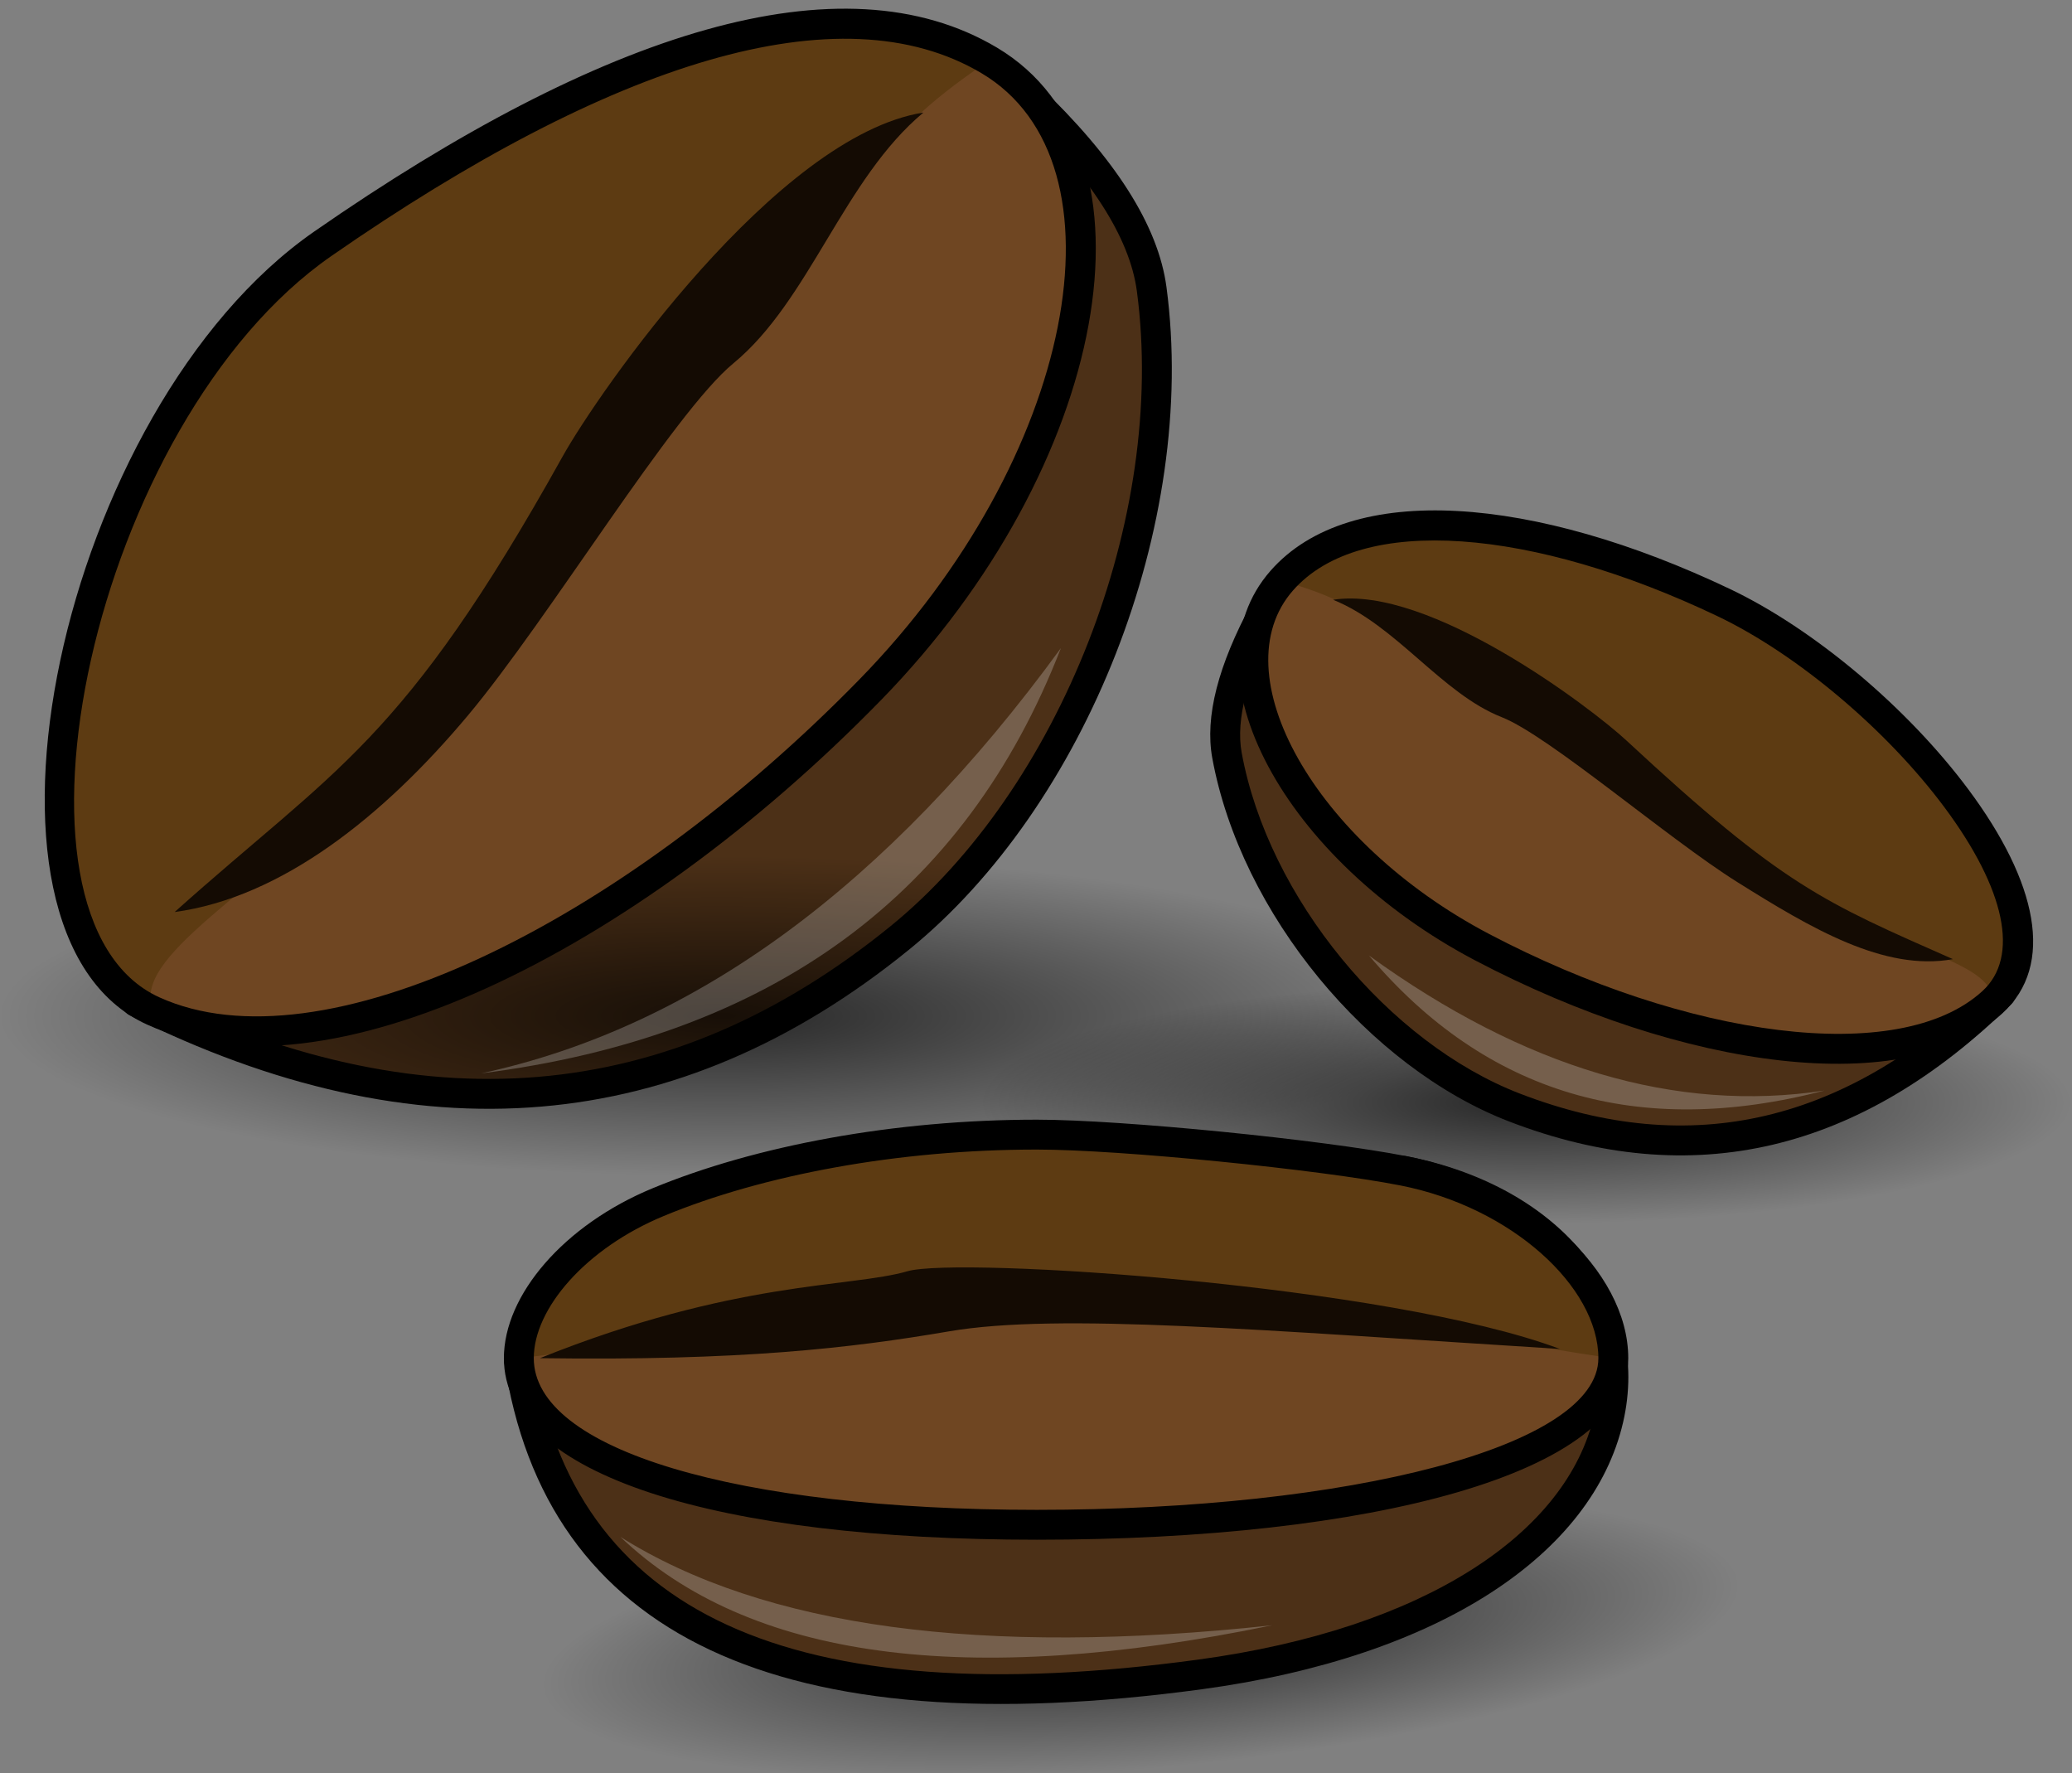 <?xml version="1.0" encoding="UTF-8"?>
<svg width="208px" height="178px" viewBox="0 0 208 178" version="1.1" xmlns="http://www.w3.org/2000/svg" xmlns:xlink="http://www.w3.org/1999/xlink">
    <rect x="0" y="0" width="208" height="178" fill="#808080" stroke="none"/>
    <!-- Generator: Sketch 56.2 (81672) - https://sketch.com -->
    <title>Group 3 Copy 2</title>
    <desc>Created with Sketch.</desc>
    <defs>
        <radialGradient cx="48.415%" cy="58.495%" fx="48.415%" fy="58.495%" r="109.058%" gradientTransform="translate(0.484,0.585),scale(0.416,1),scale(1,0.221),translate(-0.484,-0.585)" id="radialGradient-1">
            <stop stop-color="#000000" offset="0%"></stop>
            <stop stop-color="#000000" stop-opacity="0" offset="100%"></stop>
        </radialGradient>
        <radialGradient cx="48.415%" cy="58.495%" fx="48.415%" fy="58.495%" r="82.475%" gradientTransform="translate(0.484,0.585),scale(0.55,1),scale(1,0.221),translate(-0.484,-0.585)" id="radialGradient-2">
            <stop stop-color="#000000" offset="0%"></stop>
            <stop stop-color="#000000" stop-opacity="0" offset="100%"></stop>
        </radialGradient>
        <radialGradient cx="48.415%" cy="58.495%" fx="48.415%" fy="58.495%" r="90.995%" gradientTransform="translate(0.484,0.585),scale(0.499,1),scale(1,0.221),translate(-0.484,-0.585)" id="radialGradient-3">
            <stop stop-color="#000000" offset="0%"></stop>
            <stop stop-color="#000000" stop-opacity="0" offset="100%"></stop>
        </radialGradient>
    </defs>
    <g id="Icons" stroke="none" stroke-width="1" fill="none" fill-rule="evenodd">
        <g id="v" transform="translate(-602, -55)" fill-rule="nonzero">
            <g id="Group-3-Copy-2" transform="translate(597, 55.396)">
                <g id="Group-2">
                    <path d="M108.196,9.208 C115.701,16.37 119.84,22.841 120.611,28.621 C123.827,52.709 112.017,80.18 95.329,93.745 C72.635,112.193 47.089,114.337 18.693,100.178" id="Path-5" fill="#4C3017"></path>
                    <ellipse id="Oval" fill-opacity="0.69" fill="url(#radialGradient-1)" cx="80" cy="95.908" rx="80" ry="33.304"></ellipse>
                    <ellipse id="Oval-Copy-10" fill-opacity="0.69" fill="url(#radialGradient-2)" cx="160" cy="104.618" rx="60.5" ry="33.304"></ellipse>
                    <ellipse id="Oval-Copy-11" fill-opacity="0.69" fill="url(#radialGradient-3)" transform="translate(121.141, 157.908) rotate(-5) translate(-121.141, -157.908) " cx="121.141" cy="157.908" rx="66.75" ry="33.304"></ellipse>
                    <path d="M107.161,10.293 C114.442,17.241 118.406,23.44 119.125,28.82 C122.17,51.634 111.265,78.859 94.383,92.581 C72.158,110.647 47.245,112.739 19.362,98.836 C18.621,98.466 17.72,98.768 17.351,99.509 C16.981,100.25 17.282,101.151 18.024,101.521 C46.934,115.936 73.112,113.738 96.275,94.909 C113.964,80.531 125.282,52.276 122.098,28.423 C121.273,22.241 116.961,15.498 109.232,8.123 C108.632,7.551 107.683,7.573 107.111,8.173 C106.539,8.772 106.561,9.722 107.161,10.293 Z" id="Path-5" fill="#000000"></path>
                    <path d="M20.378,101.076 C38.834,109.449 70.409,91.342 92.395,68.802 C114.38,46.262 120.612,15.357 104.301,5.664 C87.989,-4.028 62.457,6.678 37.399,24.076 C12.34,41.474 1.922,92.703 20.378,101.076 Z" id="Oval" fill="#6F4622"></path>
                    <path d="M20.378,101.076 C18.079,95.614 30.349,89.572 43.104,76.59 C53.563,65.946 63.47,48.852 73.376,38.696 C95.361,16.156 90.568,14.964 104.301,5.664 C87.461,-2.701 62.457,6.678 37.399,24.076 C12.34,41.474 1.922,92.703 20.378,101.076 Z" id="Oval" fill="#5D3B12"></path>
                    <path d="M19.758,102.442 C37.517,110.499 68.531,95.415 93.469,69.849 C116.199,46.545 122.352,14.645 105.067,4.375 C89.534,-4.855 65.562,2.696 36.543,22.844 C10.999,40.579 -0.292,93.346 19.758,102.442 Z M20.997,99.71 C3.64,91.835 14.32,41.926 38.254,25.308 C66.375,5.784 89.373,-1.461 103.534,6.954 C118.629,15.923 112.9,45.631 91.321,67.754 C67.183,92.501 37.224,107.071 20.997,99.71 Z" id="Oval" fill="#000000"></path>
                    <path d="M97.699,10.901 C82.94,13.238 65.049,39.01 61.469,45.438 C45.442,74.219 38.712,76.656 22.531,91.149 C33.193,89.703 43.416,81.638 51.989,71.397 C60.115,61.691 72.581,41.048 78.625,36.07 C86.274,29.771 89.696,17.562 97.699,10.901 Z" id="Path-6" fill="#140B03"></path>
                    <path d="M53.29,107.347 C82.499,103.634 101.903,89.404 111.5,64.659 C94.11,88.505 74.707,102.734 53.29,107.347 Z" id="Path-38" fill-opacity="0.23" fill="#FFFFFF"></path>
                </g>
                <g id="Group-2-Copy" transform="translate(167.109, 81.834) scale(-1, 1) rotate(18) translate(-167.109, -81.834) translate(131.609, 46.334)">
                    <path d="M62.447,4.705 C67.347,9.38 70.048,13.604 70.552,17.378 C72.651,33.102 64.942,51.034 54.048,59.889 C39.234,71.931 22.558,73.331 4.022,64.089" id="Path-5" fill="#4C3017"></path>
                    <path d="M61.412,5.791 C66.087,10.252 68.615,14.204 69.065,17.576 C71.029,32.289 63.982,49.881 53.102,58.725 C38.757,70.386 22.714,71.733 4.691,62.746 C3.95,62.377 3.049,62.678 2.68,63.419 C2.31,64.161 2.611,65.061 3.353,65.431 C22.403,74.93 39.711,73.477 54.994,61.053 C66.681,51.553 74.141,32.93 72.039,17.179 C71.481,13.005 68.606,8.509 63.483,3.62 C62.884,3.048 61.934,3.071 61.362,3.67 C60.79,4.269 60.813,5.219 61.412,5.791 Z" id="Path-5" fill="#000000"></path>
                    <path d="M5.122,64.675 C17.169,70.14 37.781,58.32 52.133,43.607 C66.484,28.893 70.553,8.719 59.905,2.392 C49.257,-3.935 32.395,7.391 19.049,20.04 C5.702,32.689 -6.926,59.209 5.122,64.675 Z" id="Oval" fill="#6F4622"></path>
                    <path d="M5.122,64.675 C3.621,61.109 11.63,57.165 19.957,48.691 C26.784,41.742 33.252,30.584 39.718,23.955 C54.069,9.241 50.94,8.463 59.905,2.392 C48.912,-3.069 30.767,6.161 17.931,17.519 C5.094,28.877 -6.926,59.209 5.122,64.675 Z" id="Oval" fill="#5D3B12"></path>
                    <path d="M53.206,44.654 C68.245,29.236 72.334,8.033 60.671,1.102 C50.207,-5.115 33.055,2.226 17.367,17.094 C10.563,23.543 4.075,33.984 0.816,43.643 C-2.878,54.593 -2.029,63.078 4.502,66.041 C16.361,71.421 36.789,61.485 53.206,44.654 Z M5.741,63.309 C1.093,61.2 0.399,54.264 3.659,44.602 C6.765,35.395 12.992,25.375 19.431,19.272 C34.234,5.242 50.237,-1.608 59.138,3.681 C68.612,9.311 64.945,28.323 51.059,42.559 C35.441,58.571 16.068,67.993 5.741,63.309 Z" id="Oval" fill="#000000"></path>
                    <path d="M55.595,5.811 C45.961,7.336 34.282,24.16 31.945,28.356 C21.483,47.143 18.126,49.884 7.563,59.345 C14.523,58.402 20.16,51.986 25.757,45.301 C31.061,38.965 39.199,25.49 43.144,22.24 C48.137,18.128 50.371,10.159 55.595,5.811 Z" id="Path-6" fill="#140B03"></path>
                    <path d="M23.896,67.906 C43.193,66.754 56.295,57.747 63.202,40.887 C51.85,56.453 38.748,65.459 23.896,67.906 Z" id="Path-38" fill-opacity="0.23" fill="#FFFFFF"></path>
                </g>
                <path d="M57.084,135.93 C61.06,162.73 83.844,173.313 125.435,167.679 C176.744,160.729 176.744,123.12 145.877,117.123" id="Path-39" fill="#4C3017"></path>
                <path d="M55.6,136.15 C59.722,163.93 83.331,174.896 125.636,169.165 C149.671,165.91 164.887,155.521 167.933,142.382 C170.798,130.027 161.844,118.697 146.163,115.65 C145.35,115.492 144.562,116.023 144.404,116.836 C144.246,117.65 144.778,118.437 145.591,118.595 C159.715,121.339 167.46,131.14 165.011,141.705 C162.29,153.437 148.156,163.088 125.234,166.193 C84.357,171.73 62.399,161.53 58.568,135.71 C58.446,134.89 57.684,134.325 56.864,134.446 C56.045,134.568 55.479,135.331 55.6,136.15 Z" id="Path-39" fill="#000000"></path>
                <path d="M73.383,177.843 C91.159,177.724 108.901,164.7 126.611,138.769 C107.826,161.301 90.083,174.326 73.383,177.843 Z" id="Path-38" fill-opacity="0.23" fill="#FFFFFF" transform="translate(99.997, 158.306) rotate(44) translate(-99.997, -158.306) "></path>
                <path d="M109.084,152.654 C137.803,152.654 166.954,147.114 166.954,135.93 C166.954,128.207 158,119.498 145.877,117.123 C138.008,115.581 117.972,115.68 109.084,115.68 C94.144,115.68 80.545,116.343 71.06,120.272 C62.312,123.895 57.084,130.564 57.084,135.93 C57.084,147.114 80.365,152.654 109.084,152.654 Z" id="Oval" fill="#6F4622"></path>
                <path d="M109.084,130.066 C137.803,130.066 148.271,133.172 166.954,135.97 C166.954,128.247 159.054,119.615 145.877,117.123 C136.084,115.27 117.867,113.491 108.98,113.491 C94.04,113.491 80.545,116.343 71.06,120.272 C62.312,123.895 57.084,130.564 57.084,135.93 C74.331,134.055 80.365,130.066 109.084,130.066 Z" id="Oval" fill="#5D3B12"></path>
                <path d="M109.084,154.154 C142.53,154.154 168.454,147.521 168.454,135.93 C168.454,127.135 158.574,118.082 146.165,115.651 C137.823,114.016 117.711,111.991 109.084,111.991 C94.796,111.991 80.849,114.593 70.486,118.886 C61.624,122.557 55.584,129.579 55.584,135.93 C55.584,147.759 77.207,154.154 109.084,154.154 Z M109.084,151.154 C78.977,151.154 58.584,145.123 58.584,135.93 C58.584,130.959 63.79,124.907 71.634,121.658 C81.622,117.521 95.178,114.991 109.084,114.991 C117.513,114.991 137.432,116.996 145.588,118.595 C156.726,120.777 165.454,128.774 165.454,135.93 C165.454,144.788 140.572,151.154 109.084,151.154 Z" id="Oval" fill="#000000"></path>
                <path d="M59.204,135.93 C79.341,136.215 90.378,134.928 100.292,133.235 C111.276,131.359 131.544,133.13 161.594,135.005 C144.449,128.57 101.202,125.723 96.101,127.204 C90.378,128.866 78.726,128.087 59.204,135.93 Z" id="Path-40" fill="#140B03"></path>
            </g>
        </g>
    </g>
</svg>